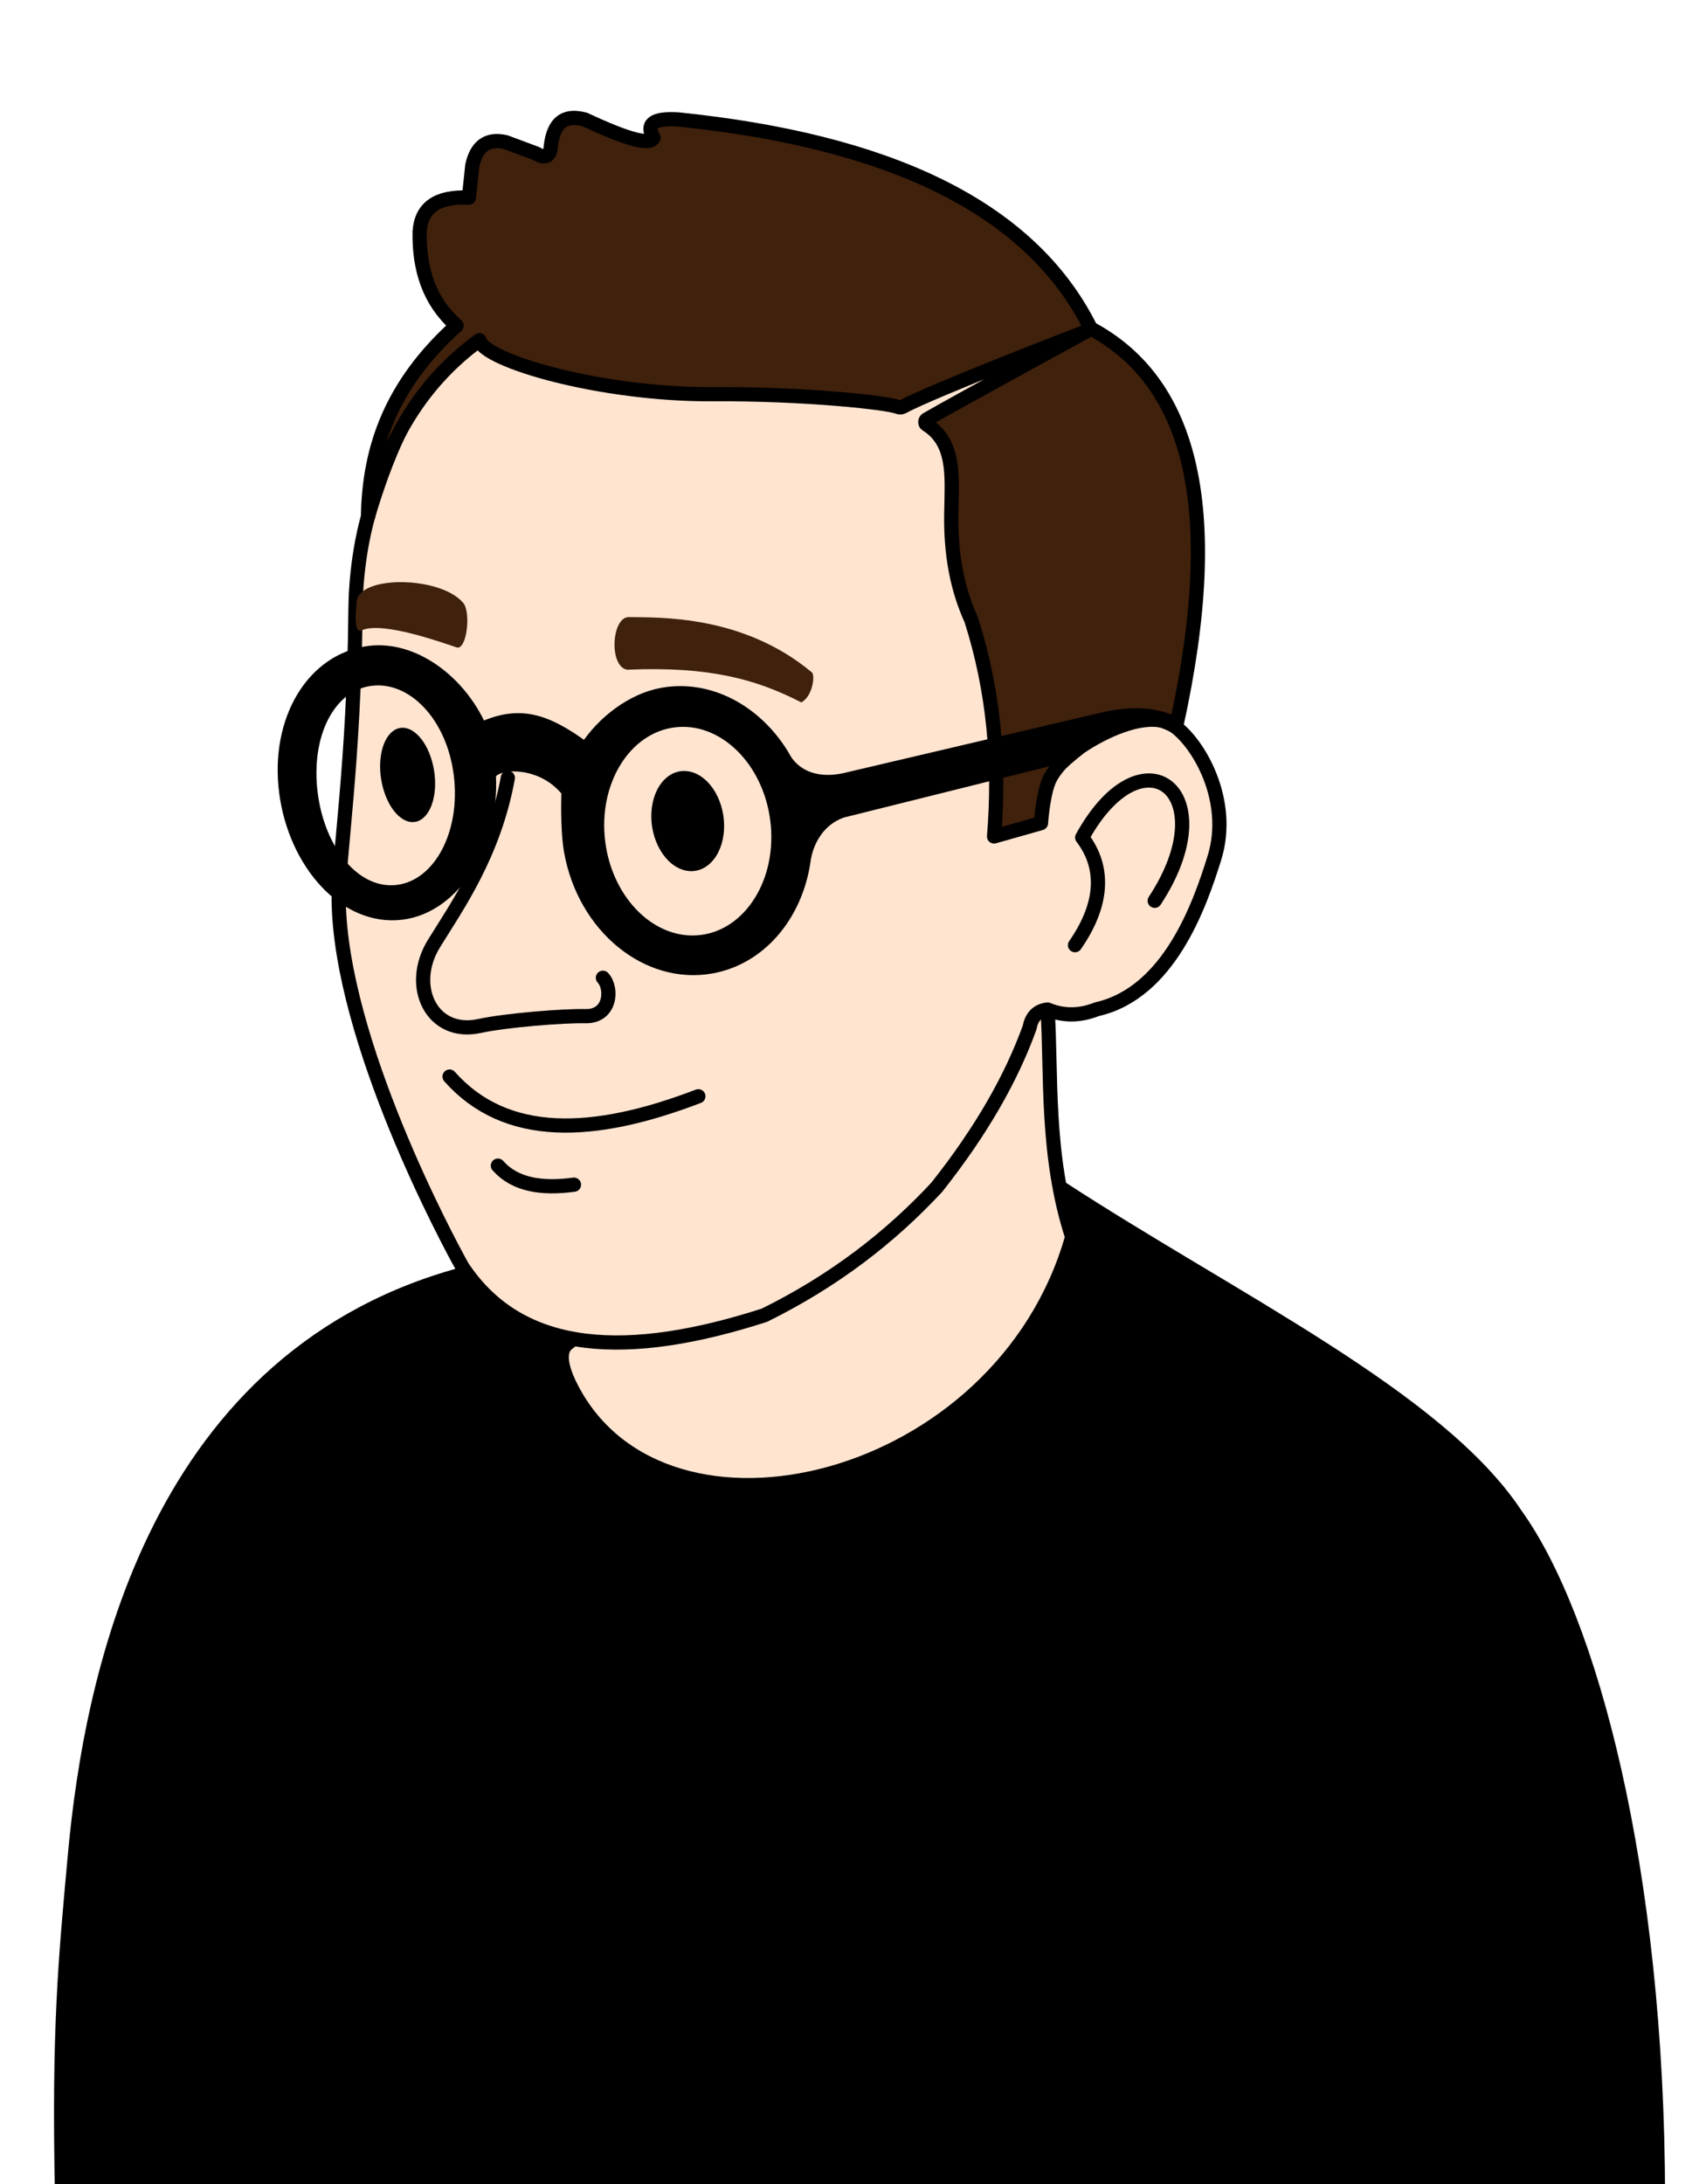 <?xml version="1.0" encoding="UTF-8" standalone="no"?>
<!DOCTYPE svg PUBLIC "-//W3C//DTD SVG 1.1//EN" "http://www.w3.org/Graphics/SVG/1.1/DTD/svg11.dtd">
<svg width="100%" height="100%" viewBox="0 0 1200 1536" version="1.1" xmlns="http://www.w3.org/2000/svg" xmlns:xlink="http://www.w3.org/1999/xlink" xml:space="preserve" xmlns:serif="http://www.serif.com/" style="fill-rule:evenodd;clip-rule:evenodd;stroke-linecap:round;stroke-linejoin:round;stroke-miterlimit:1.5;">
    <path d="M1166.22,1546L43.699,1546C41.124,1427.14 46.012,1378.27 52.688,1305C64.242,1178.2 109.653,951.694 329.816,895C467.269,870.999 640.058,766.188 745.508,835C867.238,914.436 1011.52,982.816 1065.94,1065C1118.34,1137.68 1165.96,1313.98 1166.22,1546Z"  style="stroke:hsl(216, 11%, 9%);fill:hsl(198, 100%, 30%);stroke-width:10px;"/>
    <path d="M399.098,945c-8.328,6.64 -1.81,22.361 3.122,31.802c65.669,125.717 302.319,68.443 351.948,-106.802c-18.805,-57.799 -14.373,-115.302 -17.32,-160c-59.178,12.5 -281.979,190.533 -337.75,235Z" style="fill:#ffe4d0;stroke:hsl(216, 11%, 9%);stroke-width:10px;"/>
    <path d="M260.786,356.776c11.732,-37.311 32.612,-94.799 76.434,-117.501c3.615,14.65 427,-6.275 427,-6.275l-34,340.905c0,0 3.057,-22.017 10.355,-31.753c4.86,-4.803 11.696,-10.897 19.236,-16.752c17.47,-11.765 41.635,-22.28 58.066,-18.434c2.77,0.89 5.363,2.037 7.812,3.391c17.658,12.287 41.001,52.919 28.531,92.985c-10.237,32.89 -31.744,94.93 -82.731,106.461c-11.343,4.462 -22.865,5.07 -34.641,0.197c-7.653,0.903 -11.316,5.668 -12.628,12.709c-12.588,34.814 -33.33,71.951 -65.314,112.291c-32.645,35.103 -72.08,65.746 -121.244,90c-94.834,30.522 -170.954,28.435 -212.442,-34c-9.673,-17.197 -85.874,-158.853 -87,-258.342c-0.316,-27.933 10.926,-96.198 11.807,-203.724c0.184,-22.476 3.465,-48.959 10.759,-72.158Z" style="fill:#ffe4d0;stroke:hsl(216, 11%, 9%);stroke-width:10px;"/>
    <path d="M316.22,757.15c39.588,44.625 101.239,42.161 175,13.85" style="fill:none;stroke:hsl(216, 11%, 9%);stroke-width:10px;"/>
    <path d="M350.22,819.78c12.158,13.733 31.088,16.412 53.5,13.407" style="fill:none;stroke:hsl(216, 11%, 9%);stroke-width:10px;"/>
    <path d="M292.558,515.743c10.181,8.625 15.832,28.738 12.61,44.885c-3.221,16.147 -14.104,22.254 -24.286,13.629c-10.181,-8.625 -15.832,-28.738 -12.61,-44.885c3.222,-16.147 14.104,-22.254 24.286,-13.629Z"/>
    <path d="M503.154,557.2c9.222,15.909 8.009,37.899 -2.708,49.075c-10.717,11.176 -26.905,7.334 -36.127,-8.575c-9.222,-15.909 -8.008,-37.899 2.708,-49.075c10.717,-11.176 26.905,-7.334 36.127,8.575Z"/>
    <path d="M258.859,363.311c13.021,-53.924 38.955,-95.391 78.361,-124.036c3.615,14.65 85.907,38.441 164.094,37.963c65.212,-0.4 123.258,6.007 130.323,8.972c1.149,0.482 2.444,0.41 3.324,-0.079c19.629,-10.925 129.259,-53.131 129.259,-53.131c0,-0 -93.754,51.155 -112.515,62.071c-0.986,0.574 -1.273,2.654 -0.047,3.422c20.02,12.55 17.912,35.841 17.562,58.507c-1.089,33.571 4.67,58.531 14,79c16.085,50.598 20.216,101.374 16,152.275l33,-9.37c0,0 1.483,-22.339 6.628,-31.905c9.314,-17.318 42.885,-42.006 61.254,-42c11.018,-0.782 19.72,1.786 27.118,6.24c35.141,-158.936 7.964,-243.821 -60,-280.24c-43.245,-87.083 -145.469,-132.169 -290.18,-147c-18.48,-1.179 -22.753,3.805 -17.32,13c-3.159,5.93 -22.38,-0.813 -48.5,-13c-16.945,-4.409 -22.639,5.532 -24,21c-1.022,5.106 -4.065,6.622 -10,3l-21.423,-8c-12.667,-2.964 -20.555,2.449 -23.577,16.388l-2.404,22.612c-22.013,-1.081 -33.625,6.863 -34.641,24c-0.48,26.375 6.728,49.07 25.981,66c-45.849,41.3 -61.594,85.91 -62.297,134.311Z" style="fill:#40210c;stroke:hsl(216, 11%, 9%);stroke-width:10px;"/>
    <path d="M442.399,434c-12.338,-0.19 -14.236,35.021 -1.179,37c57.5,-2.456 90.533,6.586 122.423,23c7.667,-4.068 9.823,-18.232 7.577,-21c-48.523,-40.604 -107.154,-38.667 -128.821,-39Z" style="fill:#40210c;"/>
    <path d="M321.156,455.305c7.086,2.378 10.349,-24.557 4.66,-31.305c-16.002,-18.979 -73.097,-19.555 -74.942,-1c-0.774,7.784 -2.241,24.132 4.346,20c14.798,-5.775 55.573,8.828 65.936,12.305Z" style="fill:#40210c;"/>
    <path d="M565.942,606.992c-5.977,37.392 -31.049,67.507 -65.484,73.692c-45.459,8.165 -90.133,-28.447 -99.699,-81.708c-2.928,-16.307 -1.818,-42.262 -1.818,-42.262c-19.342,-24.445 -53.689,-20.011 -54.095,-10.872c2.434,46.87 -24.216,92.219 -62.183,96.991c-40.239,5.059 -76.05,-35.745 -82.384,-86.136c-6.335,-50.39 19.191,-93.408 59.43,-98.466c31.248,-3.928 64.032,20.39 78.748,53.71c26.621,-12.132 45.204,-6.704 73.304,14.025c11.832,-18.344 32.623,-34.44 54.032,-38.286c33.123,-5.949 65.829,11.874 84.841,42.588c0.931,1.504 1.829,3.039 2.693,4.604c7.932,11.452 21.932,16.537 39.788,13.007l179.924,-42.23c21.29,-5.456 42.91,-5.088 55.274,4.502c-17.736,-16.336 -65.022,-1.624 -84.486,23.229l-151.411,37.769c-16.014,5.529 -24.015,20.224 -26.086,33.208c-0.07,0.52 -0.144,1.04 -0.221,1.557c-0.036,0.462 -0.092,0.819 -0.167,1.078Zm-91.846,-99.405c-34.236,4.304 -57.696,42.287 -52.356,84.769c5.34,42.482 37.471,73.477 71.707,69.174c34.236,-4.304 57.696,-42.288 52.356,-84.769c-5.34,-42.482 -37.471,-73.478 -71.707,-69.174Zm-213.203,-29.22c-29.157,3.665 -46.606,38.234 -41.404,79.612c5.201,41.378 31.095,71.996 60.252,68.331c29.157,-3.666 48.606,-40.235 43.405,-81.613c-5.202,-41.377 -33.096,-69.995 -62.253,-66.33Z" style="fill:hsla(0, 0%, 98%, 0.75);stroke:hsla(216, 11%, 9%, 0.5);stroke-width:8px;"/>
    <path d="M357.22,547.065c-9.822,54.059 -36.138,90.841 -52,116.595c-18.478,30.001 -1.424,65.223 32,57.924c18.393,-4.016 59.358,-7.298 74.538,-6.924c18.027,0.444 19.187,-19.704 12.321,-27" style="fill:#ffe4d0;stroke:hsl(216, 11%, 9%);stroke-width:10px;"/>
    <path d="M756.168,664.732c18.915,-27.263 22.001,-53.382 5.052,-75.732c42.643,-77.473 101.148,-31.681 51,44.516" style="fill:none;stroke:hsl(216, 11%, 9%);stroke-width:10px;"/>
</svg>